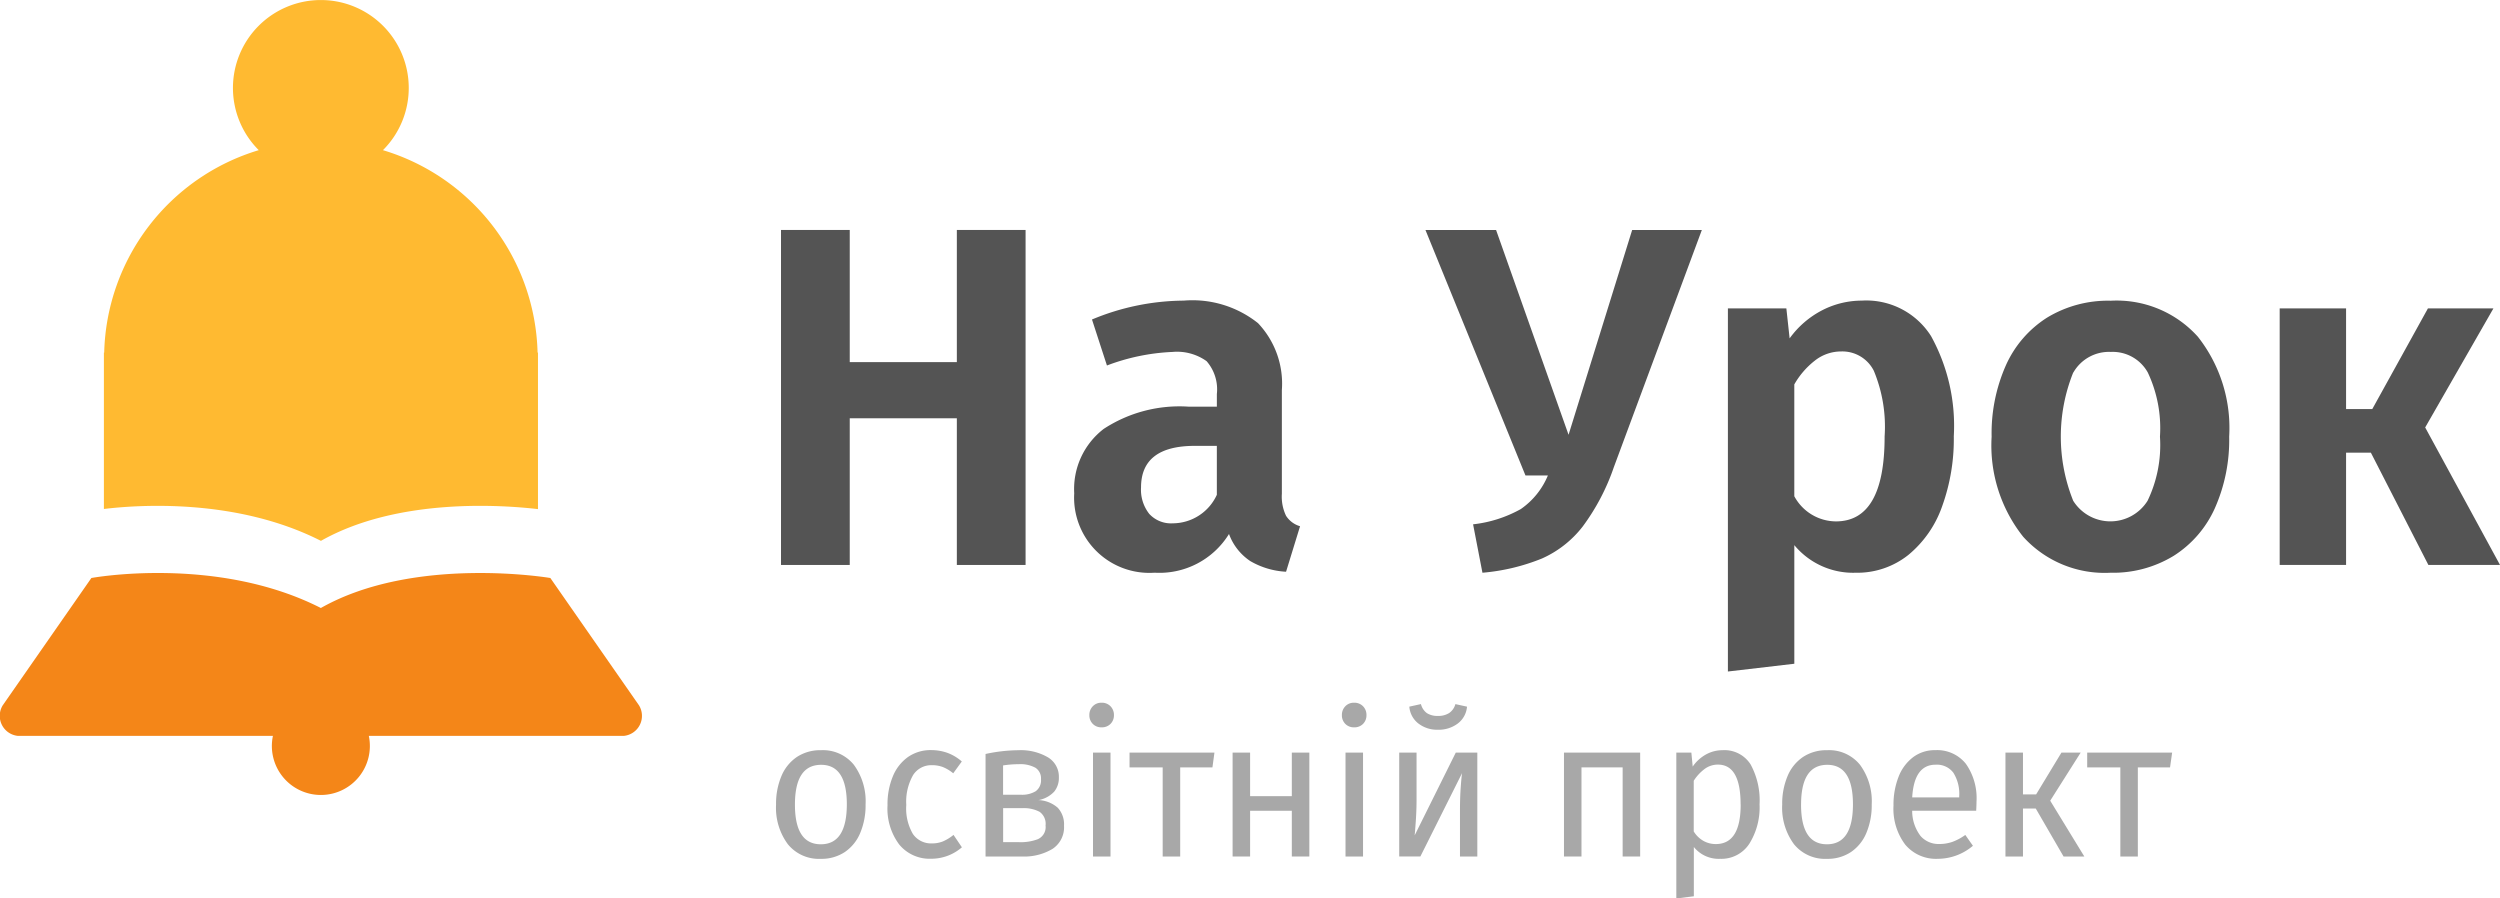 <svg xmlns="http://www.w3.org/2000/svg" width="125" height="44.925" viewBox="0 0 125 44.925">
  <g id="logo" transform="translate(-545.938 -517.971)">
    <g id="Group_3" data-name="Group 3" transform="translate(584.988 529.469)">
      <path id="Path_25" data-name="Path 25" d="M626.511,555.856v-7.334h-5.355v7.334h-3.437v-16.75h3.437v6.608h5.355v-6.608h3.437v16.75Z" transform="translate(-617.719 -539.106)" fill="#545454"/>
      <path id="Path_26" data-name="Path 26" d="M655.26,556.361a1.249,1.249,0,0,0,.7.521l-.7,2.275a3.965,3.965,0,0,1-1.789-.533,2.768,2.768,0,0,1-1.064-1.355,4.087,4.087,0,0,1-3.718,1.936,3.763,3.763,0,0,1-4.021-3.97,3.789,3.789,0,0,1,1.473-3.219,6.918,6.918,0,0,1,4.232-1.114H651.8v-.629a2.143,2.143,0,0,0-.515-1.646,2.543,2.543,0,0,0-1.707-.46,10.457,10.457,0,0,0-3.274.678l-.748-2.3a12.075,12.075,0,0,1,4.583-.944,5.264,5.264,0,0,1,3.718,1.126,4.395,4.395,0,0,1,1.193,3.352v5.18A2.212,2.212,0,0,0,655.26,556.361Zm-3.461-1.053v-2.445h-1.1q-2.69,0-2.69,2.081a1.946,1.946,0,0,0,.41,1.319,1.476,1.476,0,0,0,1.181.473A2.434,2.434,0,0,0,651.8,555.308Z" transform="translate(-630.007 -542.068)" fill="#545454"/>
      <path id="Path_27" data-name="Path 27" d="M686.367,550.966a10.9,10.9,0,0,1-1.555,2.965,5.305,5.305,0,0,1-2.034,1.6,10.179,10.179,0,0,1-2.981.714l-.468-2.421a6.311,6.311,0,0,0,2.385-.762,3.82,3.82,0,0,0,1.356-1.682h-1.122l-5-12.272h3.531l3.624,10.239,3.18-10.239h3.484Z" transform="translate(-644.725 -539.106)" fill="#545454"/>
      <path id="Path_28" data-name="Path 28" d="M714.91,547.381a9.286,9.286,0,0,1,1.134,5,9.894,9.894,0,0,1-.585,3.51,5.5,5.5,0,0,1-1.695,2.432,4.1,4.1,0,0,1-2.631.884,3.82,3.82,0,0,1-3.063-1.38v5.93l-3.321.388V545.989h2.923l.163,1.5a4.625,4.625,0,0,1,1.648-1.416,4.327,4.327,0,0,1,1.953-.472A3.832,3.832,0,0,1,714.91,547.381Zm-2.326,5.022a7.272,7.272,0,0,0-.538-3.292,1.758,1.758,0,0,0-1.637-.968,2.113,2.113,0,0,0-1.3.448,4.044,4.044,0,0,0-1.04,1.2v5.591a2.382,2.382,0,0,0,2.081,1.258Q712.584,556.639,712.585,552.4Z" transform="translate(-657.404 -542.068)" fill="#545454"/>
      <path id="Path_29" data-name="Path 29" d="M739.3,547.405a7.371,7.371,0,0,1,1.567,5,8.4,8.4,0,0,1-.714,3.571,5.455,5.455,0,0,1-2.057,2.383,5.817,5.817,0,0,1-3.168.848,5.489,5.489,0,0,1-4.361-1.8,7.335,7.335,0,0,1-1.578-5,8.393,8.393,0,0,1,.713-3.57,5.452,5.452,0,0,1,2.057-2.384,5.866,5.866,0,0,1,3.191-.847A5.456,5.456,0,0,1,739.3,547.405Zm-6.231,1.791a8.6,8.6,0,0,0,0,6.414,2.194,2.194,0,0,0,3.717,0,6.411,6.411,0,0,0,.62-3.208,6.52,6.52,0,0,0-.608-3.207,2.006,2.006,0,0,0-1.847-1.029A2.052,2.052,0,0,0,733.073,549.2Z" transform="translate(-668.458 -542.068)" fill="#545454"/>
      <path id="Path_30" data-name="Path 30" d="M766.153,546.314l-3.413,5.954,3.741,6.874H762.9l-2.876-5.615h-1.239v5.615h-3.32V546.314h3.32v5.035h1.31l2.783-5.035Z" transform="translate(-680.531 -542.393)" fill="#545454"/>
    </g>
    <path id="Path_31" data-name="Path 31" d="M577.887,577.251l-4.432-6.366s-6.794-1.153-11.474,1.5c-5.217-2.655-11.474-1.5-11.474-1.5l-4.432,6.366a1.006,1.006,0,0,0,.758,1.528h12.751a2.45,2.45,0,1,0,4.795,0h12.751A1.006,1.006,0,0,0,577.887,577.251Z" transform="translate(0 -24.014)" fill="#f48618"/>
    <path id="Path_32" data-name="Path 32" d="M577.169,535.6a10.852,10.852,0,0,0-7.732-10.121,4.395,4.395,0,1,0-6.209,0A10.851,10.851,0,0,0,555.5,535.6h-.015v7.82c1.708-.206,6.625-.555,10.852,1.594,3.836-2.171,9.073-1.794,10.852-1.587V535.6Z" transform="translate(-4.352)" fill="#ffba31"/>
    <g id="Group_4" data-name="Group 4" transform="translate(584.742 553.107)">
      <path id="Path_33" data-name="Path 33" d="M621.157,587.654a3.078,3.078,0,0,1,.585,1.981,3.565,3.565,0,0,1-.267,1.424,2.145,2.145,0,0,1-.771.956,2.1,2.1,0,0,1-1.2.34,2,2,0,0,1-1.647-.729,3.058,3.058,0,0,1-.591-1.982,3.554,3.554,0,0,1,.267-1.424,2.145,2.145,0,0,1,.771-.956,2.114,2.114,0,0,1,1.209-.341A1.987,1.987,0,0,1,621.157,587.654Zm-2.947,1.991q0,1.982,1.295,1.982t1.3-1.992q0-1.982-1.286-1.981Q618.209,587.654,618.21,589.645Z" transform="translate(-617.267 -584.549)" fill="#a8a8a8"/>
      <path id="Path_34" data-name="Path 34" d="M630.5,587.058a2.26,2.26,0,0,1,.714.429l-.429.591a1.987,1.987,0,0,0-.5-.306,1.52,1.52,0,0,0-.562-.1,1.08,1.08,0,0,0-.947.5,2.681,2.681,0,0,0-.338,1.489,2.529,2.529,0,0,0,.333,1.454,1.1,1.1,0,0,0,.952.468,1.442,1.442,0,0,0,.548-.1,2.231,2.231,0,0,0,.529-.325l.419.62a2.33,2.33,0,0,1-1.533.572,1.968,1.968,0,0,1-1.6-.71,2.994,2.994,0,0,1-.586-1.962,3.645,3.645,0,0,1,.267-1.449,2.212,2.212,0,0,1,.757-.966,1.975,1.975,0,0,1,1.167-.345A2.4,2.4,0,0,1,630.5,587.058Z" transform="translate(-621.928 -584.549)" fill="#a8a8a8"/>
      <path id="Path_35" data-name="Path 35" d="M640.13,589.8a1.217,1.217,0,0,1,.314.9,1.292,1.292,0,0,1-.576,1.158,2.76,2.76,0,0,1-1.538.38h-1.809v-5.126a7.964,7.964,0,0,1,1.647-.188,2.678,2.678,0,0,1,1.471.355,1.13,1.13,0,0,1,.548,1.006,1.087,1.087,0,0,1-.233.709,1.43,1.43,0,0,1-.786.424A1.551,1.551,0,0,1,640.13,589.8Zm-2.733-2.118v1.468h.895a1.309,1.309,0,0,0,.738-.177.671.671,0,0,0,.262-.6.628.628,0,0,0-.276-.572,1.575,1.575,0,0,0-.838-.178A5.057,5.057,0,0,0,637.4,587.684Zm1.758,3.681a.661.661,0,0,0,.366-.675.733.733,0,0,0-.3-.685,1.7,1.7,0,0,0-.867-.182H637.4v1.7h.791A2.411,2.411,0,0,0,639.155,591.365Z" transform="translate(-626.047 -584.549)" fill="#a8a8a8"/>
      <path id="Path_36" data-name="Path 36" d="M647.118,582.735a.611.611,0,0,1,.172.443.6.6,0,0,1-.172.439.6.6,0,0,1-.447.172.591.591,0,0,1-.438-.172.6.6,0,0,1-.172-.439.613.613,0,0,1,.172-.443.583.583,0,0,1,.438-.177A.594.594,0,0,1,647.118,582.735Zm-.875,7.512v-5.195h.875v5.195Z" transform="translate(-630.397 -582.558)" fill="#a8a8a8"/>
      <path id="Path_37" data-name="Path 37" d="M652.288,587.882v4.456h-.876v-4.456h-1.657v-.739H654l-.1.739Z" transform="translate(-632.082 -584.649)" fill="#a8a8a8"/>
      <path id="Path_38" data-name="Path 38" d="M660.1,590.051v2.287h-.875v-5.195h.875v2.178h2.086v-2.178h.876v5.195h-.876v-2.287Z" transform="translate(-636.399 -584.649)" fill="#a8a8a8"/>
      <path id="Path_39" data-name="Path 39" d="M670.328,582.735a.61.61,0,0,1,.171.443.6.6,0,0,1-.171.439.6.6,0,0,1-.448.172.592.592,0,0,1-.438-.172.6.6,0,0,1-.171-.439.615.615,0,0,1,.171-.443.584.584,0,0,1,.438-.177A.6.6,0,0,1,670.328,582.735Zm-.876,7.512v-5.195h.876v5.195Z" transform="translate(-640.98 -582.558)" fill="#a8a8a8"/>
      <path id="Path_40" data-name="Path 40" d="M677.578,590.305v-2.346q0-.591.038-1.124t.067-.7l-2.086,4.17H674.54V585.11h.867v2.346q0,.522-.038,1.079c-.026.371-.045.61-.057.714l2.056-4.139h1.077v5.195Zm-2.081-6.65a1.187,1.187,0,0,1-.452-.843l.581-.128a.8.8,0,0,0,.3.454.971.971,0,0,0,.547.138,1.007,1.007,0,0,0,.562-.143.792.792,0,0,0,.314-.448l.581.128a1.175,1.175,0,0,1-.462.843,1.584,1.584,0,0,1-.995.311A1.529,1.529,0,0,1,675.5,583.656Z" transform="translate(-643.383 -582.616)" fill="#a8a8a8"/>
      <path id="Path_41" data-name="Path 41" d="M690.557,587.882v4.456h-.875v-5.195h3.809v5.195h-.876v-4.456Z" transform="translate(-650.287 -584.649)" fill="#a8a8a8"/>
      <path id="Path_42" data-name="Path 42" d="M703.722,587.634a3.754,3.754,0,0,1,.448,2,3.42,3.42,0,0,1-.515,1.971,1.664,1.664,0,0,1-1.457.749,1.594,1.594,0,0,1-1.314-.591v2.464l-.876.109v-7.294h.752l.067.7a1.956,1.956,0,0,1,.666-.607,1.7,1.7,0,0,1,.819-.212A1.546,1.546,0,0,1,703.722,587.634Zm-.5,2q0-1.991-1.133-1.991a1.108,1.108,0,0,0-.676.226,2.22,2.22,0,0,0-.534.582v2.534a1.346,1.346,0,0,0,.477.468,1.249,1.249,0,0,0,.628.163Q703.226,591.617,703.226,589.635Z" transform="translate(-654.996 -584.549)" fill="#a8a8a8"/>
      <path id="Path_43" data-name="Path 43" d="M713.631,587.654a3.078,3.078,0,0,1,.585,1.981,3.564,3.564,0,0,1-.267,1.424,2.146,2.146,0,0,1-.771.956,2.1,2.1,0,0,1-1.2.34,2,2,0,0,1-1.647-.729,3.061,3.061,0,0,1-.591-1.982,3.554,3.554,0,0,1,.267-1.424,2.14,2.14,0,0,1,.771-.956,2.114,2.114,0,0,1,1.209-.341A1.987,1.987,0,0,1,713.631,587.654Zm-2.948,1.991q0,1.982,1.295,1.982t1.3-1.992q0-1.982-1.285-1.981Q710.684,587.654,710.684,589.645Z" transform="translate(-659.434 -584.549)" fill="#a8a8a8"/>
      <path id="Path_44" data-name="Path 44" d="M724.1,589.951h-3.2a2.069,2.069,0,0,0,.419,1.262,1.193,1.193,0,0,0,.933.4,1.972,1.972,0,0,0,.666-.109,2.659,2.659,0,0,0,.638-.344l.381.542a2.717,2.717,0,0,1-1.752.651,2,2,0,0,1-1.633-.71,2.976,2.976,0,0,1-.586-1.952,3.813,3.813,0,0,1,.252-1.434,2.234,2.234,0,0,1,.724-.981,1.794,1.794,0,0,1,1.109-.355,1.835,1.835,0,0,1,1.533.681,2.98,2.98,0,0,1,.533,1.883Q724.114,589.714,724.1,589.951Zm-.848-.73a1.977,1.977,0,0,0-.294-1.173,1.029,1.029,0,0,0-.886-.4q-1.076,0-1.171,1.636h2.351Z" transform="translate(-664.095 -584.549)" fill="#a8a8a8"/>
      <path id="Path_45" data-name="Path 45" d="M734.2,592.338h-1.038l-1.391-2.4h-.638v2.4h-.876v-5.195h.876v2.09h.657l1.266-2.09h.962l-1.523,2.405Z" transform="translate(-668.788 -584.649)" fill="#a8a8a8"/>
      <path id="Path_46" data-name="Path 46" d="M740.3,587.882v4.456h-.875v-4.456h-1.657v-.739h4.247l-.105.739Z" transform="translate(-672.212 -584.649)" fill="#a8a8a8"/>
    </g>
  </g>
</svg>
